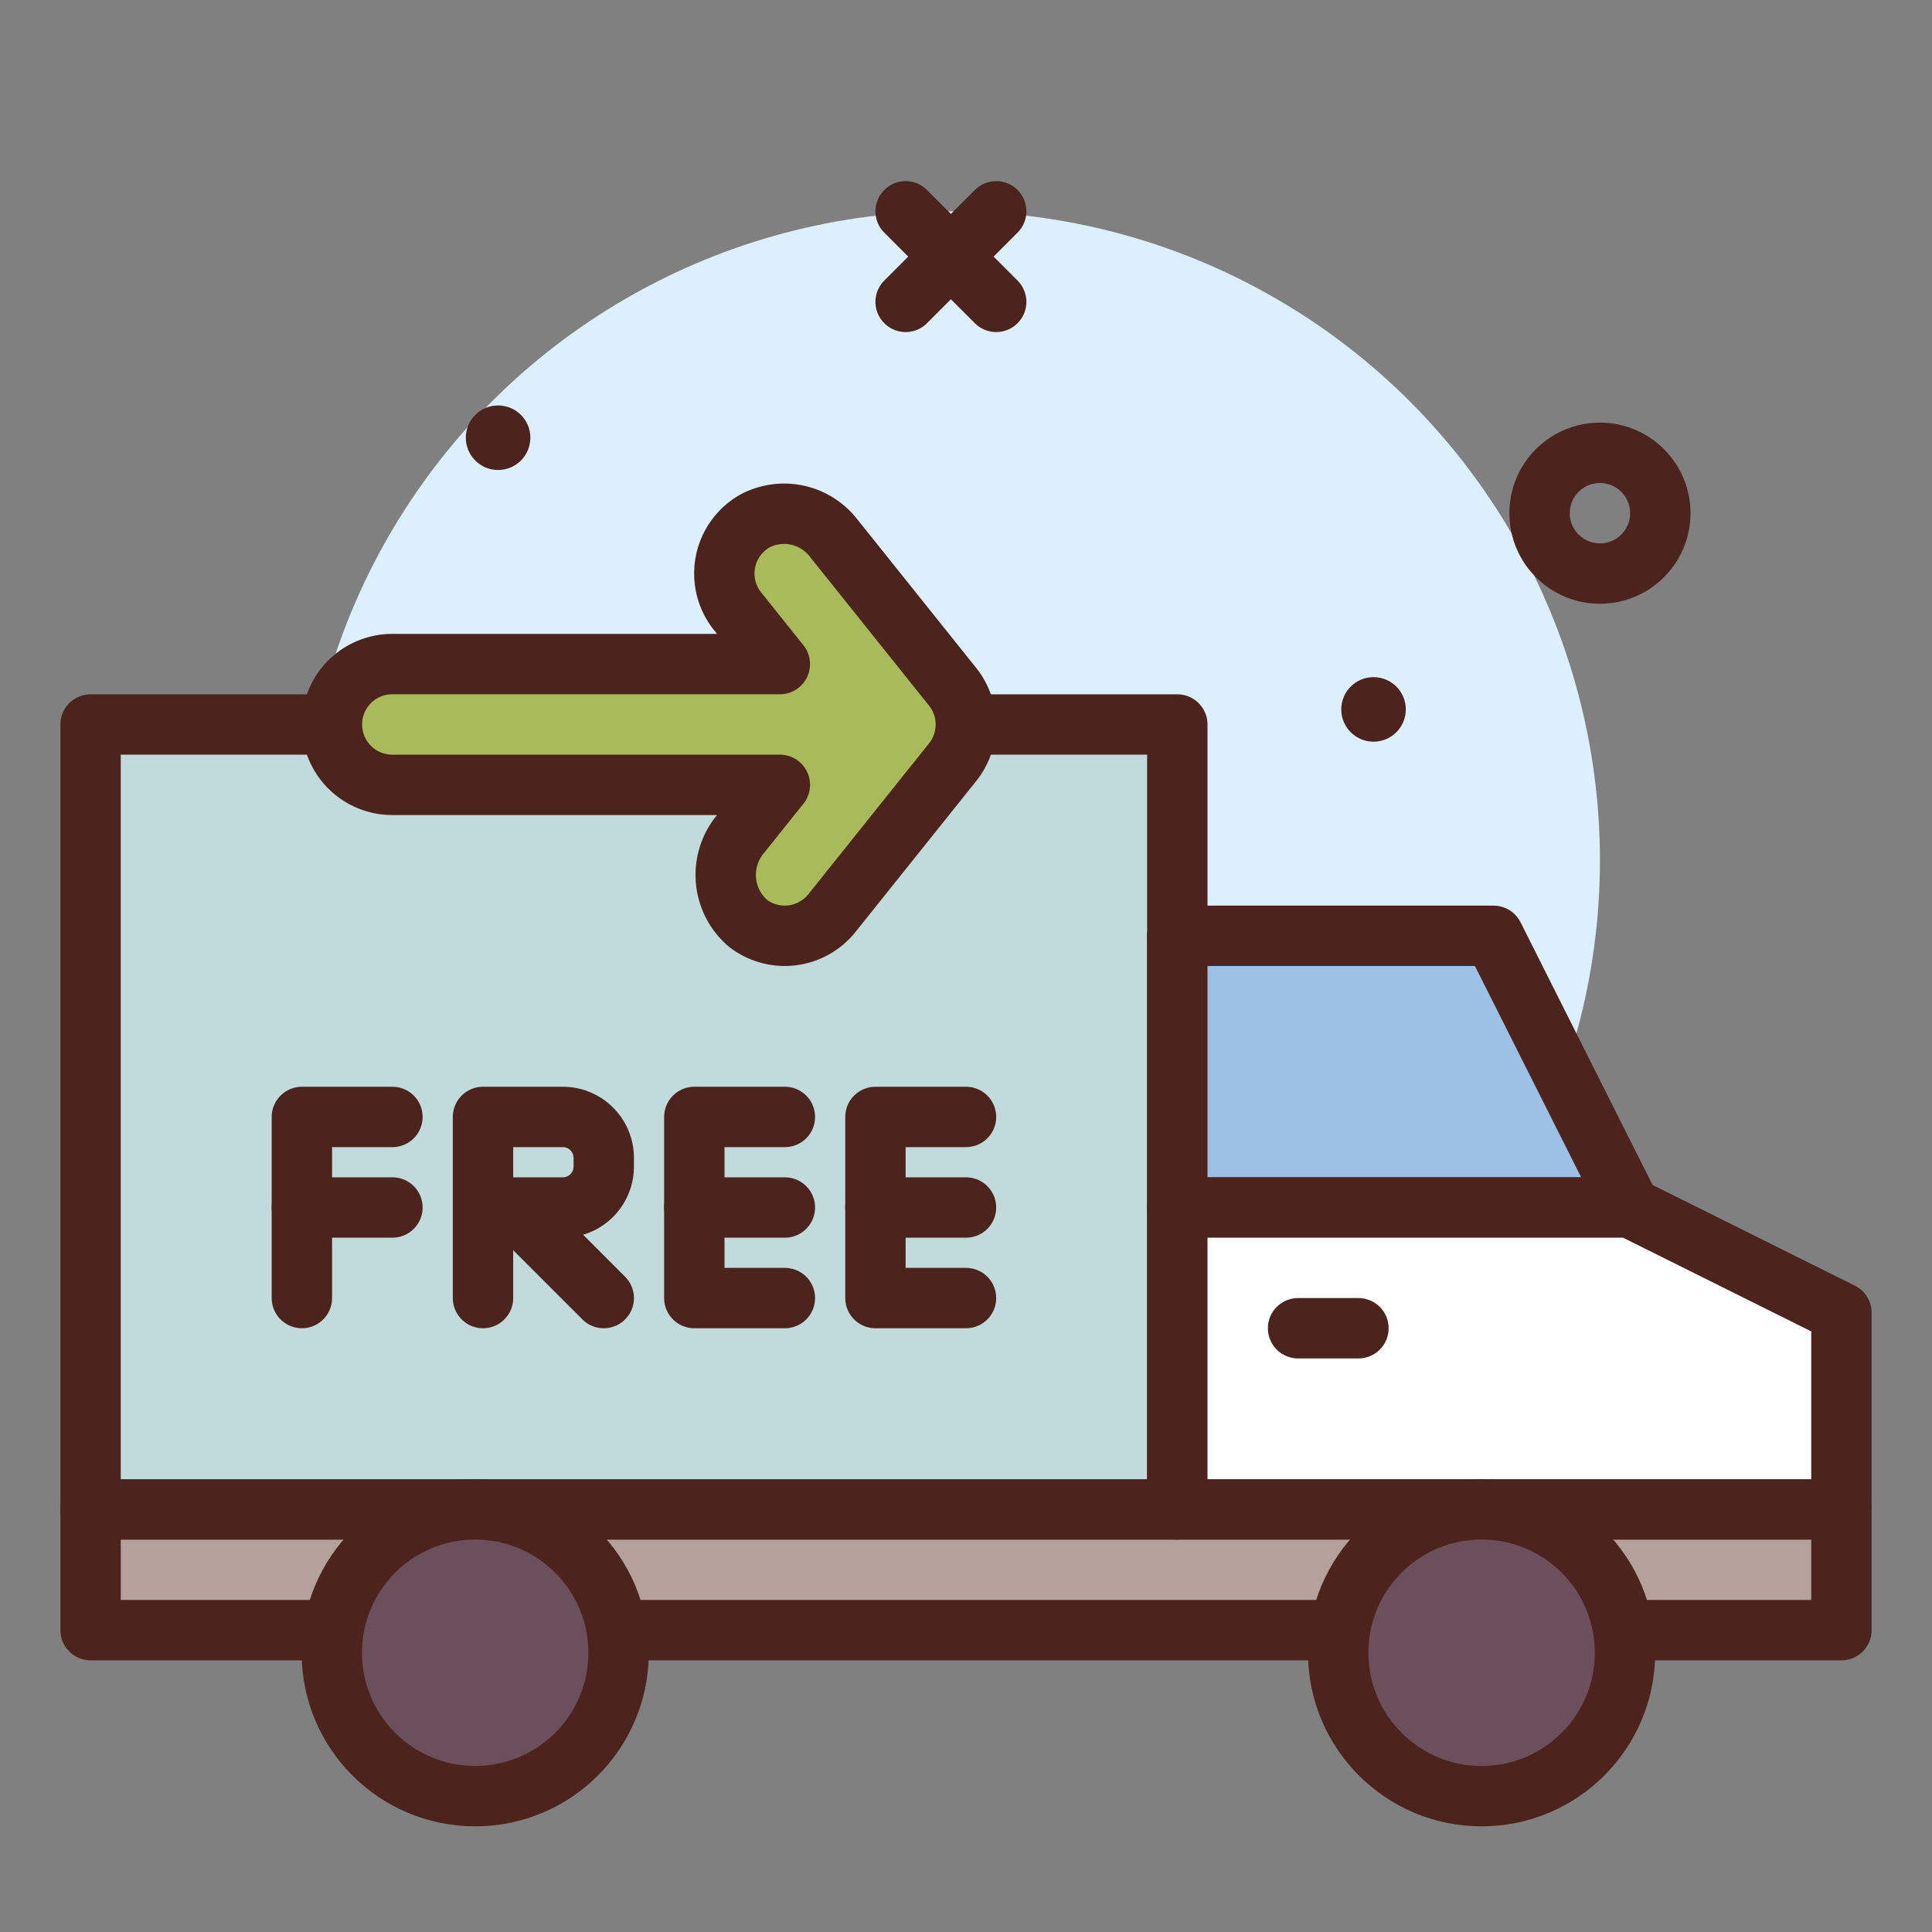 <?xml version="1.0" ?><svg viewBox="0 0 64 64" xmlns="http://www.w3.org/2000/svg"><rect x="0" y="0" width="64" height="64" fill="#808080" stroke="none"/><defs><style>.cls-1{fill:#dbeffc;}.cls-2{fill:none;}.cls-2,.cls-4,.cls-5,.cls-6,.cls-7,.cls-8,.cls-9{stroke:#4c241d;stroke-linecap:round;stroke-linejoin:round;stroke-width:2px;}.cls-3{fill:#4c241d;}.cls-4{fill:#b5a19c;}.cls-5{fill:#c1dbdc;}.cls-6{fill:#9dc1e4;}.cls-7{fill:#fff;}.cls-8{fill:#6b4f5b;}.cls-9{fill:#a9ba5a;}</style></defs><g id="free-shipping"><circle class="cls-1" cx="31.5" cy="28.5" r="21.5"/><circle class="cls-2" cx="53" cy="17" r="2"/><circle class="cls-3" cx="45.5" cy="23.5" r="1.069"/><circle class="cls-3" cx="16.5" cy="14.5" r="1.069"/><rect class="cls-4" height="4" width="58" x="3" y="50"/><rect class="cls-5" height="26" width="36" x="3" y="24"/><polygon class="cls-6" points="49.476 31 39 31 39 40 54 40 49.476 31"/><polygon class="cls-7" points="54 40 39 40 39 50 61 50 61 43.485 54 40"/><line class="cls-2" x1="43" x2="45" y1="44" y2="44"/><circle class="cls-8" cx="49.08" cy="54.75" r="4.75"/><circle class="cls-8" cx="15.741" cy="54.75" r="4.75"/><polyline class="cls-2" points="26 37 23 37 23 43 26 43"/><line class="cls-2" x1="26" x2="23" y1="40" y2="40"/><polyline class="cls-2" points="32 37 29 37 29 43 32 43"/><line class="cls-2" x1="32" x2="29" y1="40" y2="40"/><polyline class="cls-2" points="13 37 10 37 10 43"/><line class="cls-2" x1="13" x2="10" y1="40" y2="40"/><path class="cls-2" d="M16,43V37h2.644A1.356,1.356,0,0,1,20,38.356v.288A1.356,1.356,0,0,1,18.644,40H17l3,3"/><path class="cls-9" d="M31.556,22.75,27.623,17.834a2.074,2.074,0,0,0-2.598-.585,2.001,2.001,0,0,0-.592,3l1.4,1.75H12.995a2,2,0,0,0-2,2h0a2,2,0,0,0,2,2H25.834l-1.317,1.646a2.113,2.113,0,0,0,.261,2.941,2,2,0,0,0,2.779-.337l4-5A2,2,0,0,0,31.556,22.75Z"/><line class="cls-2" x1="33" x2="30" y1="7" y2="10"/><line class="cls-2" x1="30" x2="33" y1="7" y2="10"/></g></svg>